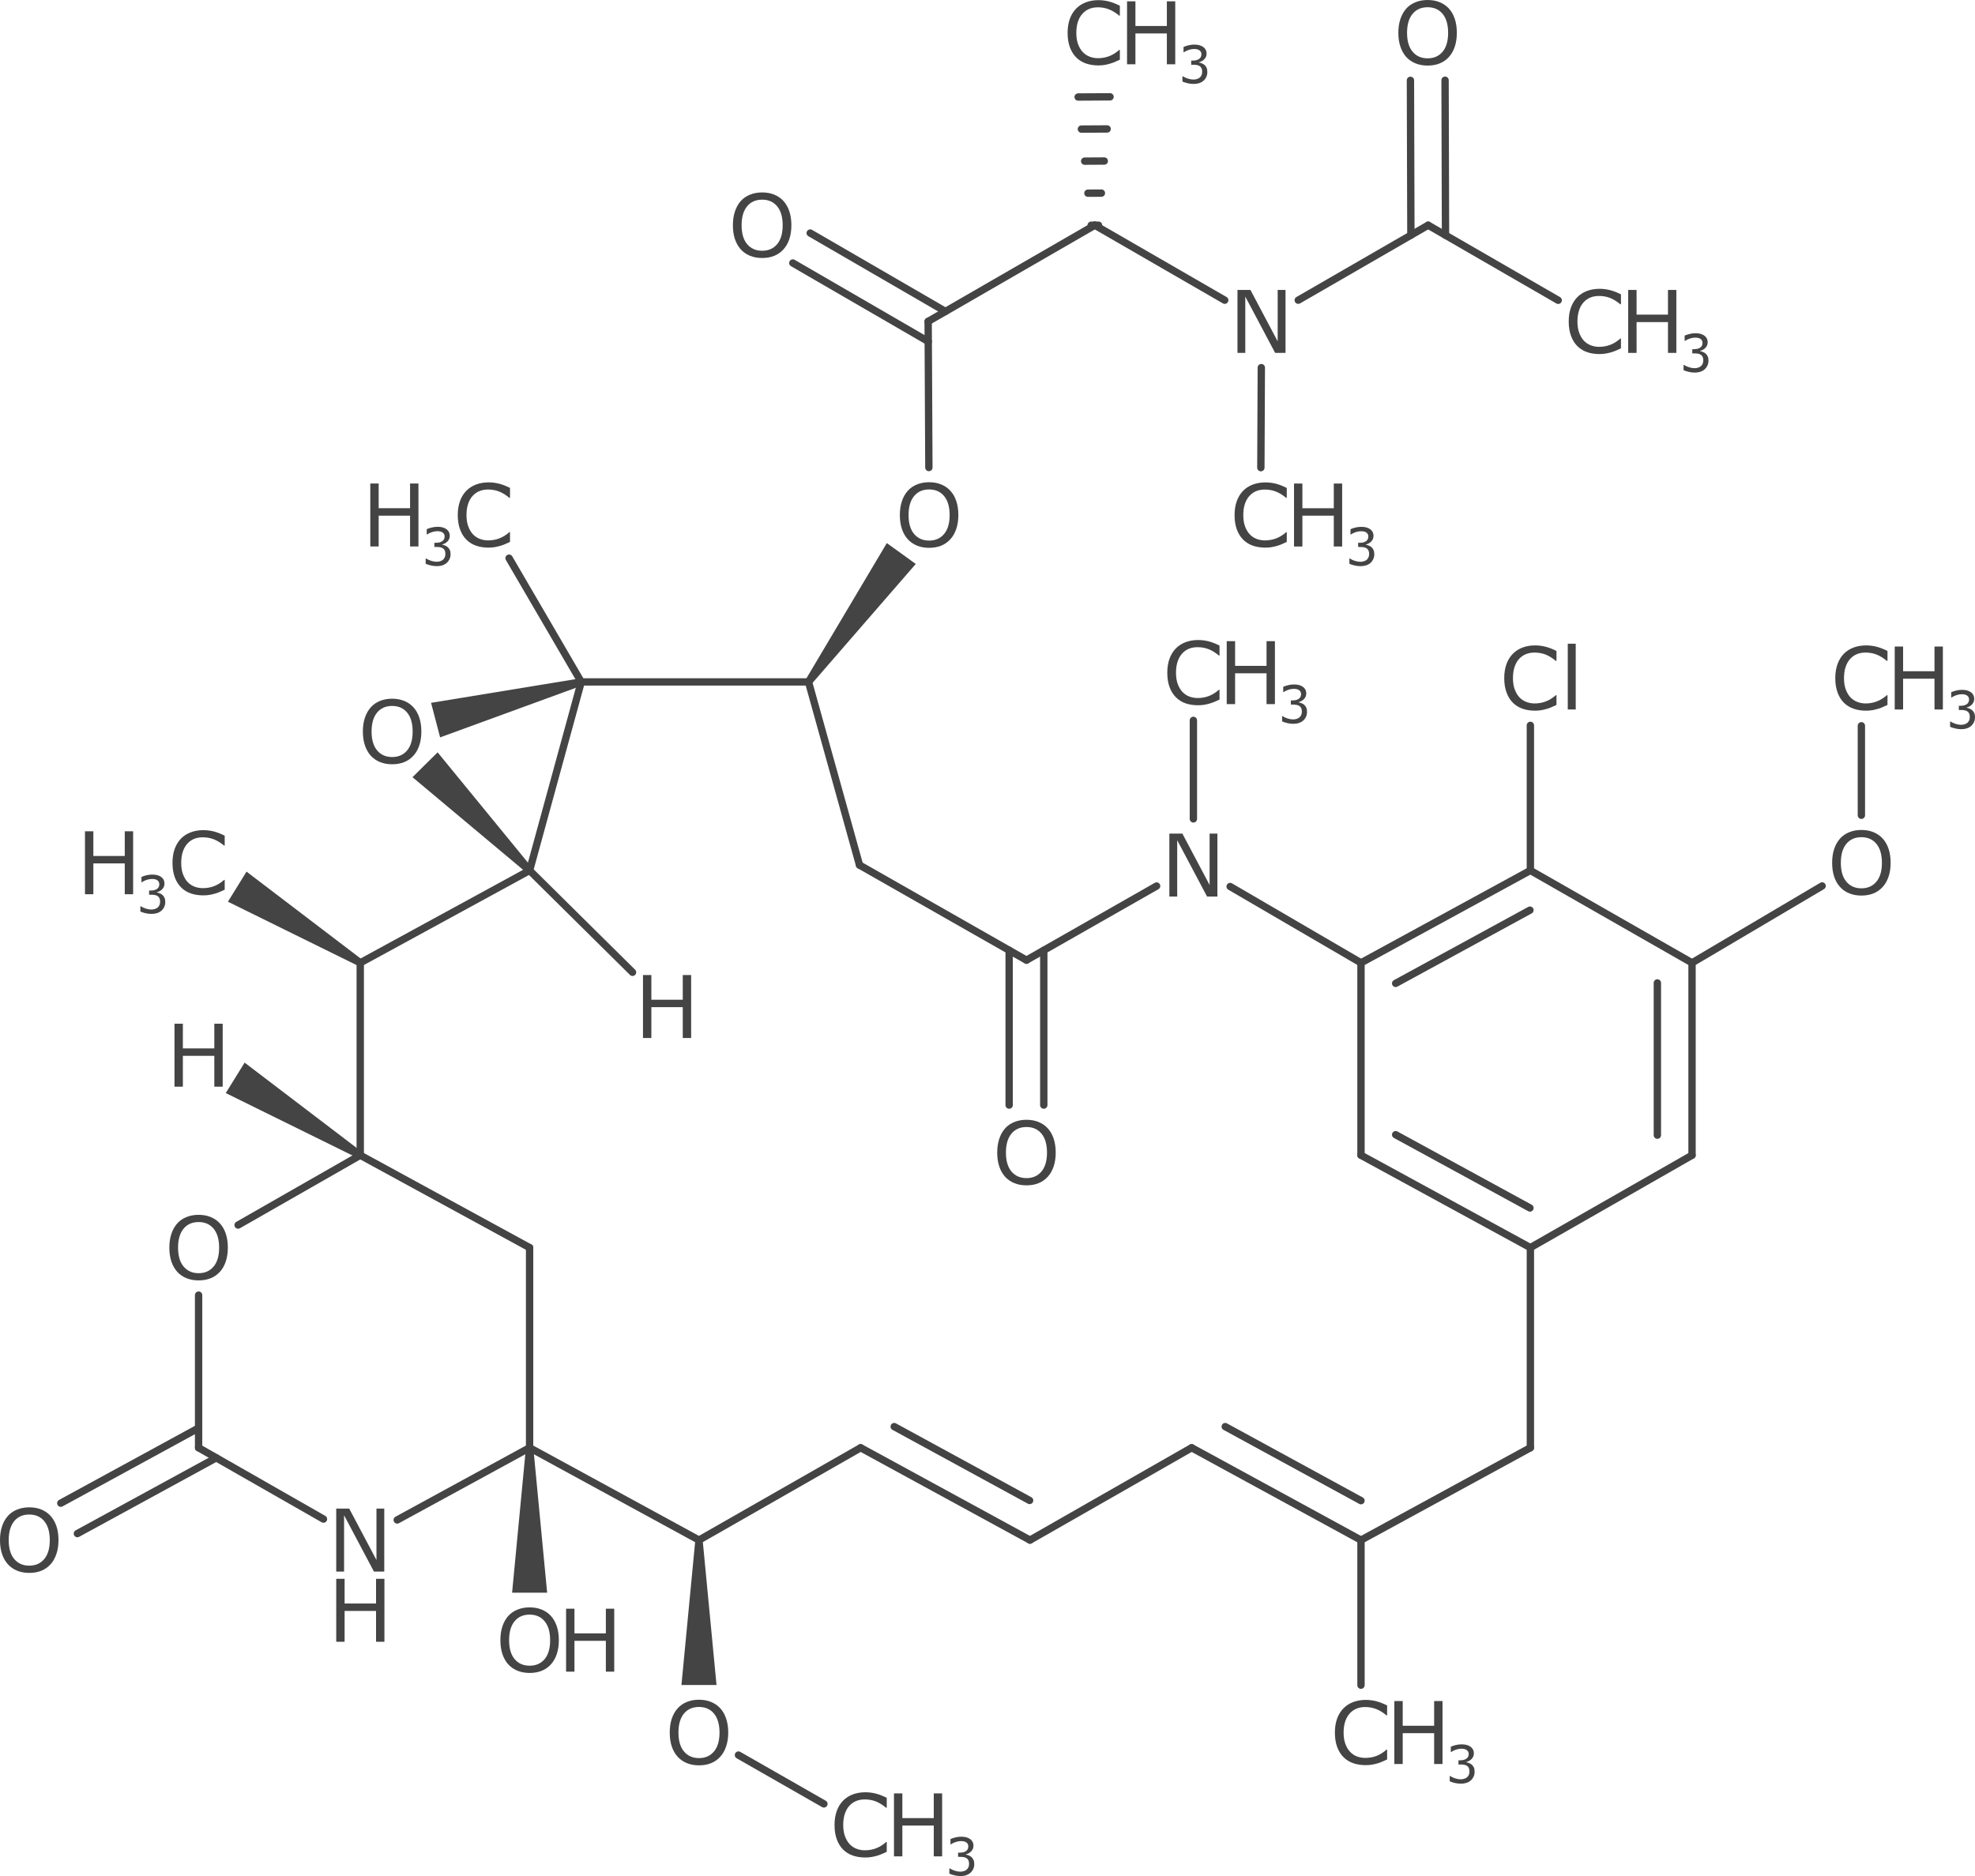 <?xml version="1.0" encoding="UTF-8"?>
<!DOCTYPE svg PUBLIC "-//W3C//DTD SVG 1.1//EN" "http://www.w3.org/Graphics/SVG/1.1/DTD/svg11.dtd">
<svg version="1.2" xmlns="http://www.w3.org/2000/svg" xmlns:xlink="http://www.w3.org/1999/xlink" x="0mm" y="0mm" width="52.131mm" height="49.526mm" viewBox="0 0 52.131 49.526">
<style type="text/css"><![CDATA[
text { font:12px Dialog; }
]]></style>
<line x1="9.509" y1="25.418" x2="13.979" y2="22.979" style="fill:none;stroke:rgb(68,68,68);stroke-width:0.194;stroke-linecap:round;stroke-linejoin:round" />
<line x1="13.979" y1="32.936" x2="13.979" y2="38.219" style="fill:none;stroke:rgb(68,68,68);stroke-width:0.194;stroke-linecap:round;stroke-linejoin:round" />
<line x1="18.45" y1="40.657" x2="13.979" y2="38.219" style="fill:none;stroke:rgb(68,68,68);stroke-width:0.194;stroke-linecap:round;stroke-linejoin:round" />
<path d="M14.077,38.219 L13.882,38.219 L13.517,42.045 L13.979,42.045 L14.442,42.045 Z" style="fill:rgb(68,68,68);stroke:none" />
<line x1="10.485" y1="40.125" x2="13.979" y2="38.219" style="fill:none;stroke:rgb(68,68,68);stroke-width:0.194;stroke-linecap:round;stroke-linejoin:round" />
<line x1="5.242" y1="38.219" x2="8.538" y2="40.102" style="fill:none;stroke:rgb(68,68,68);stroke-width:0.194;stroke-linecap:round;stroke-linejoin:round" />
<line x1="40.395" y1="22.979" x2="35.924" y2="25.418" style="fill:none;stroke:rgb(68,68,68);stroke-width:0.194;stroke-linecap:round;stroke-linejoin:round" />
<line x1="40.384" y1="24.027" x2="36.839" y2="25.96" style="fill:none;stroke:rgb(68,68,68);stroke-width:0.194;stroke-linecap:round;stroke-linejoin:round" />
<line x1="35.924" y1="30.497" x2="35.924" y2="25.418" style="fill:none;stroke:rgb(68,68,68);stroke-width:0.194;stroke-linecap:round;stroke-linejoin:round" />
<line x1="5.242" y1="34.19" x2="5.242" y2="38.219" style="fill:none;stroke:rgb(68,68,68);stroke-width:0.194;stroke-linecap:round;stroke-linejoin:round" />
<line x1="1.605" y1="39.682" x2="5.242" y2="37.698" style="fill:none;stroke:rgb(68,68,68);stroke-width:0.194;stroke-linecap:round;stroke-linejoin:round" />
<line x1="2.043" y1="40.485" x2="5.708" y2="38.485" style="fill:none;stroke:rgb(68,68,68);stroke-width:0.194;stroke-linecap:round;stroke-linejoin:round" />
<line x1="9.509" y1="25.418" x2="9.509" y2="30.497" style="fill:none;stroke:rgb(68,68,68);stroke-width:0.194;stroke-linecap:round;stroke-linejoin:round" />
<line x1="13.979" y1="32.936" x2="9.509" y2="30.497" style="fill:none;stroke:rgb(68,68,68);stroke-width:0.194;stroke-linecap:round;stroke-linejoin:round" />
<line x1="6.285" y1="32.34" x2="9.509" y2="30.497" style="fill:none;stroke:rgb(68,68,68);stroke-width:0.194;stroke-linecap:round;stroke-linejoin:round" />
<path d="M9.458,30.58 L9.56,30.415 L6.457,28.052 L6.208,28.454 L5.959,28.856 Z" style="fill:rgb(68,68,68);stroke:none" />
<path d="M9.458,25.5 L9.56,25.335 L6.507,23.01 L6.262,23.407 L6.016,23.804 Z" style="fill:rgb(68,68,68);stroke:none" />
<line x1="44.662" y1="25.418" x2="40.395" y2="22.979" style="fill:none;stroke:rgb(68,68,68);stroke-width:0.194;stroke-linecap:round;stroke-linejoin:round" />
<line x1="40.395" y1="19.149" x2="40.395" y2="22.979" style="fill:none;stroke:rgb(68,68,68);stroke-width:0.194;stroke-linecap:round;stroke-linejoin:round" />
<line x1="48.096" y1="23.388" x2="44.662" y2="25.418" style="fill:none;stroke:rgb(68,68,68);stroke-width:0.194;stroke-linecap:round;stroke-linejoin:round" />
<line x1="44.662" y1="30.497" x2="44.662" y2="25.418" style="fill:none;stroke:rgb(68,68,68);stroke-width:0.194;stroke-linecap:round;stroke-linejoin:round" />
<line x1="43.747" y1="29.967" x2="43.747" y2="25.948" style="fill:none;stroke:rgb(68,68,68);stroke-width:0.194;stroke-linecap:round;stroke-linejoin:round" />
<line x1="35.924" y1="30.497" x2="40.395" y2="32.936" style="fill:none;stroke:rgb(68,68,68);stroke-width:0.194;stroke-linecap:round;stroke-linejoin:round" />
<line x1="36.839" y1="29.955" x2="40.384" y2="31.889" style="fill:none;stroke:rgb(68,68,68);stroke-width:0.194;stroke-linecap:round;stroke-linejoin:round" />
<line x1="44.662" y1="30.497" x2="40.395" y2="32.936" style="fill:none;stroke:rgb(68,68,68);stroke-width:0.194;stroke-linecap:round;stroke-linejoin:round" />
<line x1="40.395" y1="38.219" x2="40.395" y2="32.936" style="fill:none;stroke:rgb(68,68,68);stroke-width:0.194;stroke-linecap:round;stroke-linejoin:round" />
<line x1="22.717" y1="38.219" x2="18.45" y2="40.657" style="fill:none;stroke:rgb(68,68,68);stroke-width:0.194;stroke-linecap:round;stroke-linejoin:round" />
<path d="M18.547,40.657 L18.353,40.657 L17.987,44.483 L18.45,44.483 L18.913,44.483 Z" style="fill:rgb(68,68,68);stroke:none" />
<line x1="27.187" y1="40.657" x2="22.717" y2="38.219" style="fill:none;stroke:rgb(68,68,68);stroke-width:0.194;stroke-linecap:round;stroke-linejoin:round" />
<line x1="27.177" y1="39.61" x2="23.603" y2="37.661" style="fill:none;stroke:rgb(68,68,68);stroke-width:0.194;stroke-linecap:round;stroke-linejoin:round" />
<line x1="31.454" y1="38.219" x2="27.187" y2="40.657" style="fill:none;stroke:rgb(68,68,68);stroke-width:0.194;stroke-linecap:round;stroke-linejoin:round" />
<line x1="40.395" y1="38.219" x2="35.924" y2="40.657" style="fill:none;stroke:rgb(68,68,68);stroke-width:0.194;stroke-linecap:round;stroke-linejoin:round" />
<line x1="35.924" y1="44.487" x2="35.924" y2="40.657" style="fill:none;stroke:rgb(68,68,68);stroke-width:0.194;stroke-linecap:round;stroke-linejoin:round" />
<line x1="35.924" y1="40.657" x2="31.454" y2="38.219" style="fill:none;stroke:rgb(68,68,68);stroke-width:0.194;stroke-linecap:round;stroke-linejoin:round" />
<line x1="35.924" y1="39.616" x2="32.34" y2="37.661" style="fill:none;stroke:rgb(68,68,68);stroke-width:0.194;stroke-linecap:round;stroke-linejoin:round" />
<line x1="49.132" y1="19.16" x2="49.132" y2="21.522" style="fill:none;stroke:rgb(68,68,68);stroke-width:0.194;stroke-linecap:round;stroke-linejoin:round" />
<line x1="21.747" y1="47.621" x2="19.492" y2="46.332" style="fill:none;stroke:rgb(68,68,68);stroke-width:0.194;stroke-linecap:round;stroke-linejoin:round" />
<line x1="35.924" y1="25.418" x2="32.47" y2="23.403" style="fill:none;stroke:rgb(68,68,68);stroke-width:0.194;stroke-linecap:round;stroke-linejoin:round" />
<line x1="30.529" y1="23.39" x2="27.094" y2="25.347" style="fill:none;stroke:rgb(68,68,68);stroke-width:0.194;stroke-linecap:round;stroke-linejoin:round" />
<line x1="27.551" y1="25.086" x2="27.551" y2="29.173" style="fill:none;stroke:rgb(68,68,68);stroke-width:0.194;stroke-linecap:round;stroke-linejoin:round" />
<line x1="26.637" y1="25.086" x2="26.637" y2="29.173" style="fill:none;stroke:rgb(68,68,68);stroke-width:0.194;stroke-linecap:round;stroke-linejoin:round" />
<line x1="27.094" y1="25.347" x2="22.687" y2="22.837" style="fill:none;stroke:rgb(68,68,68);stroke-width:0.194;stroke-linecap:round;stroke-linejoin:round" />
<line x1="15.342" y1="18.002" x2="21.341" y2="18.002" style="fill:none;stroke:rgb(68,68,68);stroke-width:0.194;stroke-linecap:round;stroke-linejoin:round" />
<line x1="22.687" y1="22.837" x2="21.341" y2="18.002" style="fill:none;stroke:rgb(68,68,68);stroke-width:0.194;stroke-linecap:round;stroke-linejoin:round" />
<path d="M13.91,23.048 L14.048,22.911 L11.551,19.861 L11.219,20.189 L10.888,20.517 Z" style="fill:rgb(68,68,68);stroke:none" />
<line x1="15.342" y1="18.002" x2="13.979" y2="22.979" style="fill:none;stroke:rgb(68,68,68);stroke-width:0.194;stroke-linecap:round;stroke-linejoin:round" />
<path d="M15.367,18.096 L15.317,17.908 L11.378,18.554 L11.498,19.01 L11.617,19.466 Z" style="fill:rgb(68,68,68);stroke:none" />
<line x1="15.342" y1="18.002" x2="13.437" y2="14.735" style="fill:none;stroke:rgb(68,68,68);stroke-width:0.194;stroke-linecap:round;stroke-linejoin:round" />
<line x1="13.979" y1="22.979" x2="16.696" y2="25.668" style="fill:none;stroke:rgb(68,68,68);stroke-width:0.194;stroke-linecap:round;stroke-linejoin:round" />
<line x1="37.697" y1="5.945" x2="41.129" y2="7.927" style="fill:none;stroke:rgb(68,68,68);stroke-width:0.194;stroke-linecap:round;stroke-linejoin:round" />
<line x1="34.268" y1="7.925" x2="37.697" y2="5.945" style="fill:none;stroke:rgb(68,68,68);stroke-width:0.194;stroke-linecap:round;stroke-linejoin:round" />
<line x1="28.899" y1="5.945" x2="32.327" y2="7.925" style="fill:none;stroke:rgb(68,68,68);stroke-width:0.194;stroke-linecap:round;stroke-linejoin:round" />
<line x1="24.499" y1="8.485" x2="28.899" y2="5.945" style="fill:none;stroke:rgb(68,68,68);stroke-width:0.194;stroke-linecap:round;stroke-linejoin:round" />
<line x1="37.241" y1="6.209" x2="37.229" y2="2.121" style="fill:none;stroke:rgb(68,68,68);stroke-width:0.194;stroke-linecap:round;stroke-linejoin:round" />
<line x1="38.155" y1="6.21" x2="38.143" y2="2.118" style="fill:none;stroke:rgb(68,68,68);stroke-width:0.194;stroke-linecap:round;stroke-linejoin:round" />
<line x1="33.293" y1="9.705" x2="33.281" y2="12.346" style="fill:none;stroke:rgb(68,68,68);stroke-width:0.194;stroke-linecap:round;stroke-linejoin:round" />
<line x1="28.802" y1="5.946" x2="28.996" y2="5.945" style="fill:none;stroke:rgb(68,68,68);stroke-width:0.194;stroke-linecap:round;stroke-linejoin:round" />
<line x1="28.716" y1="5.1" x2="29.072" y2="5.098" style="fill:none;stroke:rgb(68,68,68);stroke-width:0.194;stroke-linecap:round;stroke-linejoin:round" />
<line x1="28.63" y1="4.254" x2="29.148" y2="4.251" style="fill:none;stroke:rgb(68,68,68);stroke-width:0.194;stroke-linecap:round;stroke-linejoin:round" />
<line x1="28.544" y1="3.408" x2="29.224" y2="3.404" style="fill:none;stroke:rgb(68,68,68);stroke-width:0.194;stroke-linecap:round;stroke-linejoin:round" />
<line x1="28.458" y1="2.561" x2="29.3" y2="2.556" style="fill:none;stroke:rgb(68,68,68);stroke-width:0.194;stroke-linecap:round;stroke-linejoin:round" />
<line x1="24.499" y1="8.485" x2="24.518" y2="12.342" style="fill:none;stroke:rgb(68,68,68);stroke-width:0.194;stroke-linecap:round;stroke-linejoin:round" />
<line x1="24.502" y1="9.015" x2="20.927" y2="6.943" style="fill:none;stroke:rgb(68,68,68);stroke-width:0.194;stroke-linecap:round;stroke-linejoin:round" />
<line x1="24.956" y1="8.222" x2="21.386" y2="6.152" style="fill:none;stroke:rgb(68,68,68);stroke-width:0.194;stroke-linecap:round;stroke-linejoin:round" />
<path d="M21.263,17.945 L21.42,18.059 L24.172,14.888 L23.79,14.612 L23.408,14.337 Z" style="fill:rgb(68,68,68);stroke:none" />
<line x1="31.5" y1="21.618" x2="31.5" y2="19.017" style="fill:none;stroke:rgb(68,68,68);stroke-width:0.194;stroke-linecap:round;stroke-linejoin:round" />
<path d="M10.143,41.488 L9.87,41.488 L9.082,40.001 L9.082,41.488 L8.875,41.488 L8.875,39.826 L9.218,39.826 L9.937,41.183 L9.937,39.826 L10.143,39.826 Z" style="fill:rgb(68,68,68);stroke:none" />
<path d="M10.147,43.341 L9.926,43.341 L9.926,42.527 L9.096,42.527 L9.096,43.341 L8.875,43.341 L8.875,41.679 L9.096,41.679 L9.096,42.331 L9.926,42.331 L9.926,41.679 L10.147,41.679 Z" style="fill:rgb(68,68,68);stroke:none" />
<path d="M5.804,32.296 Q5.906,32.407 5.96,32.569 Q6.014,32.731 6.014,32.936 Q6.014,33.142 5.959,33.304 Q5.903,33.467 5.804,33.575 Q5.701,33.688 5.561,33.744 Q5.421,33.801 5.242,33.801 Q5.066,33.801 4.923,33.743 Q4.779,33.685 4.679,33.575 Q4.579,33.464 4.524,33.304 Q4.47,33.143 4.47,32.936 Q4.47,32.733 4.524,32.572 Q4.577,32.411 4.68,32.296 Q4.778,32.186 4.924,32.128 Q5.07,32.07 5.242,32.07 Q5.42,32.07 5.562,32.129 Q5.705,32.187 5.804,32.296 Z M5.784,32.936 Q5.784,32.613 5.639,32.437 Q5.494,32.261 5.243,32.261 Q4.989,32.261 4.845,32.437 Q4.7,32.613 4.7,32.936 Q4.7,33.263 4.848,33.437 Q4.995,33.611 5.243,33.611 Q5.49,33.611 5.637,33.437 Q5.784,33.263 5.784,32.936 Z" style="fill:rgb(68,68,68);stroke:none" />
<path d="M1.334,40.017 Q1.435,40.129 1.49,40.29 Q1.544,40.452 1.544,40.658 Q1.544,40.863 1.488,41.025 Q1.433,41.188 1.334,41.296 Q1.231,41.409 1.091,41.466 Q0.951,41.523 0.771,41.523 Q0.596,41.523 0.453,41.465 Q0.309,41.407 0.209,41.296 Q0.108,41.186 0.054,41.025 Q0,40.864 0,40.658 Q0,40.455 0.054,40.293 Q0.107,40.132 0.21,40.017 Q0.308,39.908 0.454,39.85 Q0.599,39.792 0.771,39.792 Q0.95,39.792 1.092,39.85 Q1.235,39.909 1.334,40.017 Z M1.314,40.658 Q1.314,40.334 1.169,40.158 Q1.024,39.982 0.772,39.982 Q0.519,39.982 0.374,40.158 Q0.23,40.334 0.23,40.658 Q0.23,40.985 0.377,41.158 Q0.525,41.332 0.772,41.332 Q1.02,41.332 1.167,41.158 Q1.314,40.985 1.314,40.658 Z" style="fill:rgb(68,68,68);stroke:none" />
<path d="M14.541,42.658 Q14.643,42.77 14.697,42.932 Q14.751,43.094 14.751,43.299 Q14.751,43.505 14.696,43.667 Q14.641,43.829 14.541,43.938 Q14.439,44.05 14.299,44.107 Q14.159,44.164 13.979,44.164 Q13.804,44.164 13.66,44.106 Q13.517,44.048 13.416,43.938 Q13.316,43.827 13.262,43.666 Q13.208,43.506 13.208,43.299 Q13.208,43.096 13.261,42.935 Q13.315,42.773 13.417,42.658 Q13.516,42.549 13.661,42.491 Q13.807,42.433 13.979,42.433 Q14.157,42.433 14.3,42.492 Q14.442,42.55 14.541,42.658 Z M14.521,43.299 Q14.521,42.976 14.376,42.8 Q14.231,42.624 13.98,42.624 Q13.727,42.624 13.582,42.8 Q13.438,42.976 13.438,43.299 Q13.438,43.626 13.585,43.8 Q13.732,43.973 13.98,43.973 Q14.228,43.973 14.375,43.8 Q14.521,43.626 14.521,43.299 Z" style="fill:rgb(68,68,68);stroke:none" />
<path d="M16.213,44.13 L15.992,44.13 L15.992,43.316 L15.163,43.316 L15.163,44.13 L14.942,44.13 L14.942,42.468 L15.163,42.468 L15.163,43.119 L15.992,43.119 L15.992,42.468 L16.213,42.468 Z" style="fill:rgb(68,68,68);stroke:none" />
<path d="M41.084,18.61 Q41.023,18.637 40.973,18.66 Q40.923,18.684 40.843,18.709 Q40.775,18.73 40.695,18.746 Q40.615,18.761 40.519,18.761 Q40.338,18.761 40.19,18.71 Q40.042,18.659 39.933,18.551 Q39.826,18.445 39.766,18.281 Q39.705,18.118 39.705,17.901 Q39.705,17.696 39.763,17.534 Q39.821,17.372 39.931,17.26 Q40.037,17.152 40.187,17.095 Q40.337,17.038 40.52,17.038 Q40.654,17.038 40.788,17.071 Q40.921,17.103 41.084,17.184 L41.084,17.447 L41.067,17.447 Q40.93,17.332 40.795,17.279 Q40.66,17.227 40.506,17.227 Q40.38,17.227 40.279,17.268 Q40.178,17.308 40.098,17.394 Q40.021,17.478 39.978,17.606 Q39.935,17.734 39.935,17.901 Q39.935,18.076 39.983,18.202 Q40.03,18.329 40.105,18.408 Q40.183,18.49 40.287,18.53 Q40.392,18.57 40.508,18.57 Q40.668,18.57 40.807,18.515 Q40.947,18.46 41.068,18.351 L41.084,18.351 Z M41.592,18.73 L41.382,18.73 L41.382,16.994 L41.592,16.994 Z" style="fill:rgb(68,68,68);stroke:none" />
<path d="M49.694,22.136 Q49.796,22.248 49.85,22.409 Q49.904,22.571 49.904,22.777 Q49.904,22.982 49.849,23.144 Q49.793,23.307 49.694,23.415 Q49.591,23.528 49.451,23.585 Q49.311,23.642 49.131,23.642 Q48.956,23.642 48.813,23.584 Q48.669,23.526 48.569,23.415 Q48.468,23.305 48.414,23.144 Q48.36,22.983 48.36,22.777 Q48.36,22.573 48.414,22.412 Q48.467,22.251 48.57,22.136 Q48.668,22.027 48.814,21.968 Q48.96,21.91 49.131,21.91 Q49.31,21.91 49.452,21.969 Q49.595,22.028 49.694,22.136 Z M49.674,22.777 Q49.674,22.453 49.529,22.277 Q49.384,22.101 49.133,22.101 Q48.879,22.101 48.735,22.277 Q48.59,22.453 48.59,22.777 Q48.59,23.104 48.737,23.277 Q48.885,23.451 49.133,23.451 Q49.38,23.451 49.527,23.277 Q49.674,23.104 49.674,22.777 Z" style="fill:rgb(68,68,68);stroke:none" />
<path d="M5.931,23.487 Q5.87,23.513 5.82,23.537 Q5.771,23.56 5.69,23.586 Q5.622,23.607 5.542,23.622 Q5.463,23.637 5.367,23.637 Q5.186,23.637 5.038,23.586 Q4.89,23.536 4.781,23.427 Q4.673,23.321 4.613,23.158 Q4.553,22.994 4.553,22.778 Q4.553,22.572 4.611,22.411 Q4.669,22.249 4.778,22.137 Q4.884,22.029 5.035,21.972 Q5.185,21.915 5.368,21.915 Q5.502,21.915 5.635,21.947 Q5.768,21.98 5.931,22.061 L5.931,22.323 L5.915,22.323 Q5.777,22.208 5.642,22.156 Q5.507,22.104 5.353,22.104 Q5.227,22.104 5.126,22.144 Q5.025,22.185 4.946,22.271 Q4.869,22.355 4.826,22.483 Q4.783,22.61 4.783,22.778 Q4.783,22.953 4.83,23.079 Q4.878,23.205 4.952,23.285 Q5.031,23.367 5.135,23.407 Q5.239,23.446 5.355,23.446 Q5.515,23.446 5.655,23.392 Q5.794,23.337 5.916,23.228 L5.931,23.228 Z" style="fill:rgb(68,68,68);stroke:none" />
<path d="M3.514,23.607 L3.293,23.607 L3.293,22.793 L2.464,22.793 L2.464,23.607 L2.243,23.607 L2.243,21.945 L2.464,21.945 L2.464,22.597 L3.293,22.597 L3.293,21.945 L3.514,21.945 Z" style="fill:rgb(68,68,68);stroke:none" />
<path d="M4.288,23.626 Q4.321,23.654 4.341,23.698 Q4.362,23.741 4.362,23.81 Q4.362,23.879 4.337,23.936 Q4.313,23.993 4.268,24.035 Q4.217,24.082 4.15,24.104 Q4.082,24.126 4.001,24.126 Q3.917,24.126 3.837,24.107 Q3.757,24.087 3.705,24.064 L3.705,23.924 L3.715,23.924 Q3.772,23.961 3.849,23.986 Q3.926,24.011 3.998,24.011 Q4.04,24.011 4.088,23.997 Q4.135,23.982 4.165,23.955 Q4.195,23.926 4.21,23.89 Q4.226,23.855 4.226,23.8 Q4.226,23.747 4.208,23.712 Q4.191,23.676 4.161,23.656 Q4.131,23.636 4.088,23.628 Q4.045,23.62 3.996,23.62 L3.936,23.62 L3.936,23.509 L3.982,23.509 Q4.084,23.509 4.145,23.466 Q4.205,23.424 4.205,23.342 Q4.205,23.306 4.19,23.279 Q4.175,23.252 4.147,23.234 Q4.118,23.217 4.086,23.21 Q4.053,23.204 4.011,23.204 Q3.948,23.204 3.876,23.226 Q3.804,23.249 3.741,23.291 L3.734,23.291 L3.734,23.151 Q3.782,23.127 3.861,23.107 Q3.94,23.088 4.015,23.088 Q4.088,23.088 4.143,23.101 Q4.199,23.115 4.244,23.144 Q4.292,23.176 4.317,23.222 Q4.341,23.267 4.341,23.328 Q4.341,23.411 4.283,23.473 Q4.224,23.535 4.144,23.551 L4.144,23.561 Q4.177,23.566 4.218,23.583 Q4.26,23.6 4.288,23.626 Z" style="fill:rgb(68,68,68);stroke:none" />
<path d="M19.012,45.097 Q19.113,45.208 19.167,45.37 Q19.222,45.532 19.222,45.738 Q19.222,45.943 19.166,46.105 Q19.111,46.268 19.012,46.376 Q18.909,46.489 18.769,46.546 Q18.629,46.603 18.449,46.603 Q18.274,46.603 18.13,46.545 Q17.987,46.487 17.887,46.376 Q17.786,46.265 17.732,46.105 Q17.678,45.944 17.678,45.738 Q17.678,45.534 17.731,45.373 Q17.785,45.212 17.888,45.097 Q17.986,44.987 18.132,44.929 Q18.277,44.871 18.449,44.871 Q18.628,44.871 18.77,44.93 Q18.912,44.989 19.012,45.097 Z M18.992,45.738 Q18.992,45.414 18.847,45.238 Q18.701,45.062 18.45,45.062 Q18.197,45.062 18.052,45.238 Q17.908,45.414 17.908,45.738 Q17.908,46.065 18.055,46.238 Q18.202,46.412 18.45,46.412 Q18.698,46.412 18.845,46.238 Q18.992,46.065 18.992,45.738 Z" style="fill:rgb(68,68,68);stroke:none" />
<path d="M36.614,46.447 Q36.552,46.474 36.503,46.498 Q36.453,46.521 36.373,46.547 Q36.304,46.568 36.225,46.583 Q36.145,46.598 36.049,46.598 Q35.868,46.598 35.72,46.547 Q35.572,46.497 35.463,46.388 Q35.356,46.282 35.295,46.119 Q35.235,45.955 35.235,45.739 Q35.235,45.533 35.293,45.371 Q35.351,45.21 35.461,45.098 Q35.567,44.99 35.717,44.933 Q35.867,44.876 36.05,44.876 Q36.184,44.876 36.317,44.908 Q36.451,44.941 36.614,45.022 L36.614,45.284 L36.597,45.284 Q36.46,45.169 36.325,45.117 Q36.189,45.064 36.035,45.064 Q35.909,45.064 35.808,45.105 Q35.707,45.146 35.628,45.232 Q35.551,45.316 35.508,45.443 Q35.465,45.571 35.465,45.739 Q35.465,45.914 35.513,46.04 Q35.56,46.166 35.635,46.245 Q35.713,46.328 35.817,46.368 Q35.922,46.407 36.038,46.407 Q36.197,46.407 36.337,46.353 Q36.476,46.298 36.598,46.188 L36.614,46.188 Z" style="fill:rgb(68,68,68);stroke:none" />
<path d="M38.076,46.568 L37.855,46.568 L37.855,45.754 L37.025,45.754 L37.025,46.568 L36.804,46.568 L36.804,44.906 L37.025,44.906 L37.025,45.558 L37.855,45.558 L37.855,44.906 L38.076,44.906 Z" style="fill:rgb(68,68,68);stroke:none" />
<path d="M38.85,46.586 Q38.882,46.615 38.903,46.659 Q38.923,46.702 38.923,46.771 Q38.923,46.84 38.899,46.896 Q38.874,46.953 38.829,46.996 Q38.779,47.042 38.711,47.065 Q38.643,47.087 38.562,47.087 Q38.479,47.087 38.398,47.068 Q38.318,47.048 38.266,47.024 L38.266,46.884 L38.276,46.884 Q38.333,46.922 38.41,46.947 Q38.487,46.972 38.559,46.972 Q38.601,46.972 38.649,46.957 Q38.696,46.943 38.726,46.916 Q38.757,46.886 38.772,46.851 Q38.787,46.815 38.787,46.761 Q38.787,46.708 38.77,46.672 Q38.753,46.637 38.723,46.617 Q38.692,46.596 38.65,46.589 Q38.607,46.581 38.557,46.581 L38.497,46.581 L38.497,46.47 L38.544,46.47 Q38.645,46.47 38.706,46.427 Q38.767,46.385 38.767,46.303 Q38.767,46.267 38.751,46.24 Q38.736,46.213 38.708,46.195 Q38.68,46.178 38.647,46.171 Q38.614,46.164 38.572,46.164 Q38.509,46.164 38.437,46.187 Q38.366,46.21 38.302,46.252 L38.295,46.252 L38.295,46.112 Q38.343,46.088 38.422,46.068 Q38.501,46.049 38.576,46.049 Q38.649,46.049 38.704,46.062 Q38.76,46.075 38.805,46.105 Q38.853,46.137 38.878,46.183 Q38.903,46.228 38.903,46.289 Q38.903,46.372 38.844,46.434 Q38.785,46.496 38.706,46.512 L38.706,46.521 Q38.738,46.527 38.779,46.544 Q38.821,46.561 38.85,46.586 Z" style="fill:rgb(68,68,68);stroke:none" />
<path d="M49.821,18.61 Q49.76,18.637 49.71,18.66 Q49.661,18.684 49.58,18.709 Q49.512,18.73 49.432,18.746 Q49.352,18.761 49.256,18.761 Q49.076,18.761 48.928,18.71 Q48.78,18.659 48.67,18.551 Q48.563,18.445 48.503,18.281 Q48.443,18.118 48.443,17.901 Q48.443,17.696 48.501,17.534 Q48.559,17.372 48.668,17.26 Q48.774,17.152 48.924,17.095 Q49.075,17.038 49.258,17.038 Q49.392,17.038 49.525,17.071 Q49.658,17.103 49.821,17.184 L49.821,17.447 L49.805,17.447 Q49.667,17.332 49.532,17.279 Q49.397,17.227 49.243,17.227 Q49.117,17.227 49.016,17.268 Q48.915,17.308 48.836,17.394 Q48.759,17.478 48.716,17.606 Q48.673,17.734 48.673,17.901 Q48.673,18.076 48.72,18.202 Q48.768,18.329 48.842,18.408 Q48.92,18.49 49.025,18.53 Q49.129,18.57 49.245,18.57 Q49.405,18.57 49.544,18.515 Q49.684,18.46 49.806,18.351 L49.821,18.351 Z" style="fill:rgb(68,68,68);stroke:none" />
<path d="M51.283,18.73 L51.062,18.73 L51.062,17.917 L50.233,17.917 L50.233,18.73 L50.012,18.73 L50.012,17.068 L50.233,17.068 L50.233,17.72 L51.062,17.72 L51.062,17.068 L51.283,17.068 Z" style="fill:rgb(68,68,68);stroke:none" />
<path d="M52.057,18.749 Q52.089,18.778 52.11,18.821 Q52.131,18.865 52.131,18.934 Q52.131,19.002 52.106,19.059 Q52.081,19.116 52.037,19.158 Q51.986,19.205 51.918,19.227 Q51.85,19.25 51.769,19.25 Q51.686,19.25 51.606,19.23 Q51.526,19.21 51.474,19.187 L51.474,19.047 L51.484,19.047 Q51.541,19.084 51.618,19.109 Q51.695,19.134 51.767,19.134 Q51.809,19.134 51.856,19.12 Q51.904,19.106 51.933,19.078 Q51.964,19.049 51.979,19.013 Q51.994,18.978 51.994,18.924 Q51.994,18.87 51.977,18.835 Q51.96,18.8 51.93,18.78 Q51.9,18.759 51.857,18.751 Q51.814,18.743 51.765,18.743 L51.704,18.743 L51.704,18.632 L51.751,18.632 Q51.853,18.632 51.914,18.59 Q51.974,18.547 51.974,18.466 Q51.974,18.429 51.959,18.402 Q51.943,18.375 51.916,18.358 Q51.887,18.34 51.854,18.334 Q51.822,18.327 51.78,18.327 Q51.716,18.327 51.645,18.35 Q51.573,18.372 51.51,18.414 L51.503,18.414 L51.503,18.274 Q51.55,18.251 51.63,18.231 Q51.709,18.211 51.783,18.211 Q51.856,18.211 51.912,18.224 Q51.968,18.238 52.012,18.267 Q52.061,18.299 52.085,18.345 Q52.11,18.391 52.11,18.451 Q52.11,18.535 52.052,18.596 Q51.993,18.658 51.913,18.675 L51.913,18.684 Q51.946,18.689 51.987,18.706 Q52.029,18.723 52.057,18.749 Z" style="fill:rgb(68,68,68);stroke:none" />
<path d="M23.406,48.886 Q23.345,48.913 23.295,48.936 Q23.245,48.959 23.165,48.985 Q23.097,49.006 23.017,49.021 Q22.937,49.036 22.841,49.036 Q22.66,49.036 22.513,48.986 Q22.365,48.935 22.255,48.827 Q22.148,48.721 22.088,48.557 Q22.028,48.394 22.028,48.177 Q22.028,47.972 22.086,47.81 Q22.144,47.648 22.253,47.536 Q22.359,47.428 22.509,47.371 Q22.659,47.314 22.842,47.314 Q22.976,47.314 23.11,47.347 Q23.243,47.379 23.406,47.46 L23.406,47.723 L23.389,47.723 Q23.252,47.608 23.117,47.555 Q22.982,47.503 22.828,47.503 Q22.702,47.503 22.601,47.544 Q22.5,47.584 22.42,47.67 Q22.343,47.754 22.3,47.882 Q22.257,48.01 22.257,48.177 Q22.257,48.352 22.305,48.478 Q22.352,48.604 22.427,48.684 Q22.505,48.766 22.61,48.806 Q22.714,48.846 22.83,48.846 Q22.99,48.846 23.129,48.791 Q23.269,48.736 23.39,48.627 L23.406,48.627 Z" style="fill:rgb(68,68,68);stroke:none" />
<path d="M24.868,49.006 L24.647,49.006 L24.647,48.193 L23.818,48.193 L23.818,49.006 L23.597,49.006 L23.597,47.344 L23.818,47.344 L23.818,47.996 L24.647,47.996 L24.647,47.344 L24.868,47.344 Z" style="fill:rgb(68,68,68);stroke:none" />
<path d="M25.642,49.025 Q25.674,49.054 25.695,49.097 Q25.716,49.141 25.716,49.21 Q25.716,49.278 25.691,49.335 Q25.666,49.392 25.621,49.434 Q25.571,49.481 25.503,49.503 Q25.435,49.526 25.354,49.526 Q25.271,49.526 25.191,49.506 Q25.11,49.486 25.059,49.463 L25.059,49.323 L25.069,49.323 Q25.126,49.36 25.203,49.385 Q25.28,49.41 25.351,49.41 Q25.394,49.41 25.441,49.396 Q25.489,49.382 25.518,49.354 Q25.549,49.325 25.564,49.289 Q25.579,49.254 25.579,49.2 Q25.579,49.146 25.562,49.111 Q25.545,49.076 25.515,49.056 Q25.485,49.035 25.442,49.027 Q25.399,49.019 25.349,49.019 L25.289,49.019 L25.289,48.908 L25.336,48.908 Q25.438,48.908 25.499,48.866 Q25.559,48.823 25.559,48.741 Q25.559,48.705 25.544,48.678 Q25.528,48.651 25.501,48.634 Q25.472,48.616 25.439,48.61 Q25.406,48.603 25.365,48.603 Q25.301,48.603 25.23,48.626 Q25.158,48.648 25.094,48.69 L25.088,48.69 L25.088,48.55 Q25.135,48.526 25.215,48.507 Q25.294,48.487 25.368,48.487 Q25.441,48.487 25.497,48.5 Q25.552,48.514 25.597,48.543 Q25.646,48.575 25.67,48.621 Q25.695,48.666 25.695,48.727 Q25.695,48.81 25.636,48.872 Q25.578,48.934 25.498,48.95 L25.498,48.96 Q25.53,48.965 25.572,48.982 Q25.613,48.999 25.642,49.025 Z" style="fill:rgb(68,68,68);stroke:none" />
<path d="M5.878,28.687 L5.657,28.687 L5.657,27.873 L4.827,27.873 L4.827,28.687 L4.606,28.687 L4.606,27.025 L4.827,27.025 L4.827,27.677 L5.657,27.677 L5.657,27.025 L5.878,27.025 Z" style="fill:rgb(68,68,68);stroke:none" />
<path d="M32.134,23.668 L31.861,23.668 L31.073,22.181 L31.073,23.668 L30.866,23.668 L30.866,22.006 L31.209,22.006 L31.928,23.363 L31.928,22.006 L32.134,22.006 Z" style="fill:rgb(68,68,68);stroke:none" />
<path d="M27.656,29.786 Q27.758,29.898 27.812,30.06 Q27.866,30.222 27.866,30.427 Q27.866,30.633 27.811,30.795 Q27.755,30.957 27.656,31.066 Q27.553,31.178 27.413,31.235 Q27.273,31.292 27.094,31.292 Q26.918,31.292 26.775,31.234 Q26.631,31.176 26.531,31.066 Q26.43,30.955 26.376,30.794 Q26.322,30.634 26.322,30.427 Q26.322,30.224 26.376,30.063 Q26.429,29.901 26.532,29.786 Q26.63,29.677 26.776,29.619 Q26.922,29.561 27.094,29.561 Q27.272,29.561 27.414,29.62 Q27.557,29.678 27.656,29.786 Z M27.636,30.427 Q27.636,30.103 27.491,29.928 Q27.346,29.752 27.095,29.752 Q26.841,29.752 26.697,29.928 Q26.552,30.103 26.552,30.427 Q26.552,30.754 26.699,30.928 Q26.847,31.101 27.095,31.101 Q27.342,31.101 27.489,30.928 Q27.636,30.754 27.636,30.427 Z" style="fill:rgb(68,68,68);stroke:none" />
<path d="M10.912,18.671 Q11.014,18.782 11.068,18.944 Q11.122,19.106 11.122,19.311 Q11.122,19.517 11.067,19.679 Q11.012,19.841 10.912,19.95 Q10.81,20.062 10.67,20.119 Q10.529,20.176 10.35,20.176 Q10.174,20.176 10.031,20.118 Q9.888,20.06 9.787,19.95 Q9.687,19.839 9.633,19.678 Q9.578,19.518 9.578,19.311 Q9.578,19.108 9.632,18.947 Q9.686,18.786 9.788,18.671 Q9.887,18.561 10.032,18.503 Q10.178,18.445 10.35,18.445 Q10.528,18.445 10.671,18.504 Q10.813,18.562 10.912,18.671 Z M10.892,19.311 Q10.892,18.988 10.747,18.812 Q10.602,18.636 10.351,18.636 Q10.097,18.636 9.953,18.812 Q9.808,18.988 9.808,19.311 Q9.808,19.638 9.956,19.812 Q10.103,19.985 10.351,19.985 Q10.599,19.985 10.745,19.812 Q10.892,19.638 10.892,19.311 Z" style="fill:rgb(68,68,68);stroke:none" />
<path d="M13.462,14.306 Q13.4,14.333 13.351,14.356 Q13.301,14.38 13.221,14.405 Q13.153,14.426 13.073,14.441 Q12.993,14.457 12.897,14.457 Q12.716,14.457 12.568,14.406 Q12.42,14.355 12.311,14.247 Q12.204,14.141 12.144,13.977 Q12.083,13.814 12.083,13.597 Q12.083,13.392 12.141,13.23 Q12.199,13.068 12.309,12.956 Q12.415,12.848 12.565,12.791 Q12.715,12.734 12.898,12.734 Q13.032,12.734 13.166,12.767 Q13.299,12.799 13.462,12.88 L13.462,13.143 L13.445,13.143 Q13.308,13.028 13.173,12.975 Q13.038,12.923 12.884,12.923 Q12.758,12.923 12.657,12.964 Q12.556,13.004 12.476,13.09 Q12.399,13.174 12.356,13.302 Q12.313,13.43 12.313,13.597 Q12.313,13.772 12.361,13.898 Q12.408,14.025 12.483,14.104 Q12.561,14.186 12.665,14.226 Q12.77,14.266 12.886,14.266 Q13.046,14.266 13.185,14.211 Q13.325,14.156 13.446,14.047 L13.462,14.047 Z" style="fill:rgb(68,68,68);stroke:none" />
<path d="M11.045,14.426 L10.824,14.426 L10.824,13.613 L9.995,13.613 L9.995,14.426 L9.774,14.426 L9.774,12.764 L9.995,12.764 L9.995,13.416 L10.824,13.416 L10.824,12.764 L11.045,12.764 Z" style="fill:rgb(68,68,68);stroke:none" />
<path d="M11.819,14.445 Q11.851,14.474 11.872,14.517 Q11.893,14.561 11.893,14.63 Q11.893,14.698 11.868,14.755 Q11.843,14.812 11.798,14.854 Q11.748,14.901 11.68,14.923 Q11.612,14.946 11.531,14.946 Q11.448,14.946 11.368,14.926 Q11.287,14.906 11.236,14.883 L11.236,14.743 L11.246,14.743 Q11.303,14.78 11.38,14.805 Q11.457,14.83 11.528,14.83 Q11.571,14.83 11.618,14.816 Q11.666,14.802 11.695,14.774 Q11.726,14.745 11.741,14.709 Q11.756,14.674 11.756,14.62 Q11.756,14.566 11.739,14.531 Q11.722,14.496 11.692,14.476 Q11.662,14.455 11.619,14.447 Q11.576,14.439 11.526,14.439 L11.466,14.439 L11.466,14.328 L11.513,14.328 Q11.615,14.328 11.675,14.286 Q11.736,14.243 11.736,14.162 Q11.736,14.125 11.721,14.098 Q11.705,14.071 11.678,14.054 Q11.649,14.036 11.616,14.03 Q11.583,14.023 11.542,14.023 Q11.478,14.023 11.406,14.046 Q11.335,14.068 11.271,14.11 L11.264,14.11 L11.264,13.97 Q11.312,13.947 11.391,13.927 Q11.471,13.907 11.545,13.907 Q11.618,13.907 11.674,13.92 Q11.729,13.934 11.774,13.963 Q11.822,13.995 11.847,14.041 Q11.872,14.087 11.872,14.147 Q11.872,14.231 11.813,14.292 Q11.755,14.354 11.675,14.371 L11.675,14.38 Q11.707,14.385 11.749,14.402 Q11.79,14.419 11.819,14.445 Z" style="fill:rgb(68,68,68);stroke:none" />
<path d="M18.243,27.402 L18.022,27.402 L18.022,26.588 L17.193,26.588 L17.193,27.402 L16.972,27.402 L16.972,25.74 L17.193,25.74 L17.193,26.392 L18.022,26.392 L18.022,25.74 L18.243,25.74 Z" style="fill:rgb(68,68,68);stroke:none" />
<path d="M25.086,12.956 Q25.188,13.067 25.242,13.229 Q25.296,13.391 25.296,13.597 Q25.296,13.802 25.241,13.964 Q25.185,14.127 25.086,14.235 Q24.983,14.348 24.843,14.405 Q24.703,14.462 24.523,14.462 Q24.348,14.462 24.205,14.404 Q24.061,14.346 23.961,14.235 Q23.86,14.125 23.806,13.964 Q23.752,13.803 23.752,13.597 Q23.752,13.393 23.806,13.232 Q23.859,13.071 23.962,12.956 Q24.06,12.846 24.206,12.788 Q24.352,12.73 24.523,12.73 Q24.702,12.73 24.844,12.789 Q24.987,12.848 25.086,12.956 Z M25.066,13.597 Q25.066,13.273 24.921,13.097 Q24.776,12.921 24.525,12.921 Q24.271,12.921 24.127,13.097 Q23.982,13.273 23.982,13.597 Q23.982,13.924 24.129,14.097 Q24.277,14.271 24.525,14.271 Q24.772,14.271 24.919,14.097 Q25.066,13.924 25.066,13.597 Z" style="fill:rgb(68,68,68);stroke:none" />
<path d="M42.786,9.196 Q42.724,9.223 42.675,9.246 Q42.625,9.27 42.545,9.295 Q42.477,9.316 42.397,9.331 Q42.317,9.347 42.221,9.347 Q42.04,9.347 41.892,9.296 Q41.744,9.245 41.635,9.137 Q41.528,9.031 41.468,8.867 Q41.407,8.704 41.407,8.487 Q41.407,8.282 41.465,8.12 Q41.523,7.958 41.633,7.846 Q41.739,7.738 41.889,7.681 Q42.039,7.624 42.222,7.624 Q42.356,7.624 42.489,7.657 Q42.623,7.689 42.786,7.77 L42.786,8.033 L42.769,8.033 Q42.632,7.918 42.497,7.865 Q42.362,7.813 42.208,7.813 Q42.081,7.813 41.98,7.854 Q41.879,7.894 41.8,7.98 Q41.723,8.064 41.68,8.192 Q41.637,8.32 41.637,8.487 Q41.637,8.662 41.685,8.788 Q41.732,8.915 41.807,8.994 Q41.885,9.076 41.989,9.116 Q42.094,9.156 42.21,9.156 Q42.369,9.156 42.509,9.101 Q42.649,9.046 42.77,8.937 L42.786,8.937 Z" style="fill:rgb(68,68,68);stroke:none" />
<path d="M44.248,9.316 L44.027,9.316 L44.027,8.503 L43.198,8.503 L43.198,9.316 L42.977,9.316 L42.977,7.654 L43.198,7.654 L43.198,8.306 L44.027,8.306 L44.027,7.654 L44.248,7.654 Z" style="fill:rgb(68,68,68);stroke:none" />
<path d="M45.022,9.335 Q45.054,9.364 45.075,9.407 Q45.096,9.451 45.096,9.52 Q45.096,9.588 45.071,9.645 Q45.046,9.702 45.001,9.744 Q44.951,9.791 44.883,9.813 Q44.815,9.836 44.734,9.836 Q44.651,9.836 44.571,9.816 Q44.49,9.796 44.439,9.773 L44.439,9.633 L44.449,9.633 Q44.506,9.67 44.583,9.695 Q44.66,9.72 44.731,9.72 Q44.773,9.72 44.821,9.706 Q44.869,9.692 44.898,9.664 Q44.929,9.635 44.944,9.599 Q44.959,9.564 44.959,9.51 Q44.959,9.456 44.942,9.421 Q44.925,9.386 44.895,9.366 Q44.865,9.345 44.822,9.337 Q44.779,9.329 44.729,9.329 L44.669,9.329 L44.669,9.218 L44.716,9.218 Q44.818,9.218 44.878,9.176 Q44.939,9.133 44.939,9.052 Q44.939,9.015 44.923,8.988 Q44.908,8.961 44.881,8.944 Q44.852,8.926 44.819,8.92 Q44.786,8.913 44.745,8.913 Q44.681,8.913 44.609,8.936 Q44.538,8.958 44.474,9 L44.467,9 L44.467,8.86 Q44.515,8.837 44.594,8.817 Q44.674,8.797 44.748,8.797 Q44.821,8.797 44.877,8.81 Q44.932,8.824 44.977,8.853 Q45.025,8.885 45.05,8.931 Q45.075,8.977 45.075,9.037 Q45.075,9.121 45.016,9.182 Q44.958,9.244 44.878,9.26 L44.878,9.27 Q44.91,9.275 44.952,9.292 Q44.993,9.309 45.022,9.335 Z" style="fill:rgb(68,68,68);stroke:none" />
<path d="M33.932,9.316 L33.658,9.316 L32.87,7.83 L32.87,9.316 L32.664,9.316 L32.664,7.654 L33.006,7.654 L33.725,9.012 L33.725,7.654 L33.932,7.654 Z" style="fill:rgb(68,68,68);stroke:none" />
<path d="M38.244,0.225 Q38.346,0.337 38.4,0.499 Q38.454,0.661 38.454,0.866 Q38.454,1.072 38.399,1.234 Q38.344,1.396 38.244,1.505 Q38.142,1.617 38.002,1.674 Q37.861,1.731 37.682,1.731 Q37.507,1.731 37.363,1.673 Q37.22,1.615 37.119,1.505 Q37.019,1.394 36.965,1.233 Q36.91,1.073 36.91,0.866 Q36.91,0.663 36.964,0.502 Q37.018,0.34 37.12,0.225 Q37.219,0.116 37.364,0.058 Q37.51,0 37.682,0 Q37.86,0 38.003,0.059 Q38.145,0.117 38.244,0.225 Z M38.224,0.866 Q38.224,0.542 38.079,0.367 Q37.934,0.191 37.683,0.191 Q37.43,0.191 37.285,0.367 Q37.14,0.542 37.14,0.866 Q37.14,1.193 37.288,1.367 Q37.435,1.54 37.683,1.54 Q37.931,1.54 38.077,1.367 Q38.224,1.193 38.224,0.866 Z" style="fill:rgb(68,68,68);stroke:none" />
<path d="M33.965,14.306 Q33.904,14.333 33.854,14.357 Q33.805,14.38 33.724,14.406 Q33.656,14.427 33.576,14.442 Q33.497,14.457 33.401,14.457 Q33.22,14.457 33.072,14.406 Q32.924,14.356 32.815,14.247 Q32.707,14.141 32.647,13.978 Q32.587,13.814 32.587,13.598 Q32.587,13.392 32.645,13.23 Q32.703,13.069 32.812,12.957 Q32.918,12.849 33.068,12.792 Q33.219,12.735 33.402,12.735 Q33.536,12.735 33.669,12.767 Q33.802,12.8 33.965,12.881 L33.965,13.143 L33.949,13.143 Q33.811,13.028 33.676,12.976 Q33.541,12.924 33.387,12.924 Q33.261,12.924 33.16,12.964 Q33.059,13.005 32.98,13.091 Q32.903,13.175 32.86,13.302 Q32.817,13.43 32.817,13.598 Q32.817,13.773 32.864,13.899 Q32.912,14.025 32.986,14.104 Q33.065,14.187 33.169,14.227 Q33.273,14.266 33.389,14.266 Q33.549,14.266 33.689,14.212 Q33.828,14.157 33.95,14.048 L33.965,14.048 Z" style="fill:rgb(68,68,68);stroke:none" />
<path d="M35.427,14.427 L35.206,14.427 L35.206,13.613 L34.377,13.613 L34.377,14.427 L34.156,14.427 L34.156,12.765 L34.377,12.765 L34.377,13.417 L35.206,13.417 L35.206,12.765 L35.427,12.765 Z" style="fill:rgb(68,68,68);stroke:none" />
<path d="M36.201,14.445 Q36.234,14.474 36.254,14.518 Q36.275,14.561 36.275,14.63 Q36.275,14.699 36.25,14.756 Q36.226,14.812 36.181,14.855 Q36.13,14.902 36.062,14.924 Q35.995,14.946 35.913,14.946 Q35.83,14.946 35.75,14.927 Q35.67,14.907 35.618,14.883 L35.618,14.743 L35.628,14.743 Q35.685,14.781 35.762,14.806 Q35.839,14.831 35.911,14.831 Q35.953,14.831 36.001,14.816 Q36.048,14.802 36.078,14.775 Q36.108,14.745 36.123,14.71 Q36.139,14.675 36.139,14.62 Q36.139,14.567 36.121,14.532 Q36.104,14.496 36.074,14.476 Q36.044,14.456 36.001,14.448 Q35.958,14.44 35.909,14.44 L35.849,14.44 L35.849,14.329 L35.895,14.329 Q35.997,14.329 36.058,14.286 Q36.118,14.244 36.118,14.162 Q36.118,14.126 36.103,14.099 Q36.088,14.072 36.06,14.054 Q36.031,14.037 35.999,14.03 Q35.966,14.024 35.924,14.024 Q35.861,14.024 35.789,14.046 Q35.717,14.069 35.654,14.111 L35.647,14.111 L35.647,13.971 Q35.694,13.947 35.774,13.927 Q35.853,13.908 35.928,13.908 Q36.001,13.908 36.056,13.921 Q36.112,13.934 36.157,13.964 Q36.205,13.996 36.23,14.042 Q36.254,14.087 36.254,14.148 Q36.254,14.231 36.196,14.293 Q36.137,14.355 36.057,14.371 L36.057,14.38 Q36.09,14.386 36.131,14.403 Q36.173,14.42 36.201,14.445 Z" style="fill:rgb(68,68,68);stroke:none" />
<path d="M29.559,1.576 Q29.497,1.603 29.447,1.626 Q29.398,1.65 29.317,1.675 Q29.249,1.697 29.17,1.712 Q29.09,1.727 28.994,1.727 Q28.813,1.727 28.665,1.676 Q28.517,1.625 28.408,1.517 Q28.301,1.411 28.24,1.247 Q28.18,1.084 28.18,0.867 Q28.18,0.662 28.238,0.5 Q28.296,0.338 28.405,0.227 Q28.512,0.118 28.662,0.061 Q28.812,0.004 28.995,0.004 Q29.129,0.004 29.262,0.037 Q29.396,0.069 29.559,0.151 L29.559,0.413 L29.542,0.413 Q29.404,0.298 29.269,0.246 Q29.134,0.193 28.98,0.193 Q28.854,0.193 28.753,0.234 Q28.652,0.275 28.573,0.361 Q28.496,0.444 28.453,0.572 Q28.41,0.7 28.41,0.867 Q28.41,1.043 28.457,1.169 Q28.505,1.295 28.58,1.374 Q28.658,1.457 28.762,1.496 Q28.866,1.536 28.983,1.536 Q29.142,1.536 29.282,1.481 Q29.421,1.427 29.543,1.317 L29.559,1.317 Z" style="fill:rgb(68,68,68);stroke:none" />
<path d="M31.021,1.697 L30.8,1.697 L30.8,0.883 L29.97,0.883 L29.97,1.697 L29.749,1.697 L29.749,0.035 L29.97,0.035 L29.97,0.686 L30.8,0.686 L30.8,0.035 L31.021,0.035 Z" style="fill:rgb(68,68,68);stroke:none" />
<path d="M31.795,1.715 Q31.827,1.744 31.848,1.787 Q31.868,1.831 31.868,1.9 Q31.868,1.968 31.844,2.025 Q31.819,2.082 31.774,2.124 Q31.724,2.171 31.656,2.194 Q31.588,2.216 31.507,2.216 Q31.424,2.216 31.343,2.196 Q31.263,2.176 31.211,2.153 L31.211,2.013 L31.221,2.013 Q31.278,2.051 31.355,2.075 Q31.432,2.1 31.504,2.1 Q31.546,2.1 31.594,2.086 Q31.641,2.072 31.671,2.045 Q31.702,2.015 31.717,1.98 Q31.732,1.944 31.732,1.89 Q31.732,1.836 31.715,1.801 Q31.698,1.766 31.667,1.746 Q31.637,1.725 31.594,1.717 Q31.552,1.71 31.502,1.71 L31.442,1.71 L31.442,1.599 L31.489,1.599 Q31.59,1.599 31.651,1.556 Q31.712,1.513 31.712,1.432 Q31.712,1.396 31.696,1.368 Q31.681,1.341 31.653,1.324 Q31.625,1.307 31.592,1.3 Q31.559,1.293 31.517,1.293 Q31.454,1.293 31.382,1.316 Q31.31,1.339 31.247,1.38 L31.24,1.38 L31.24,1.24 Q31.288,1.217 31.367,1.197 Q31.446,1.177 31.521,1.177 Q31.594,1.177 31.649,1.191 Q31.705,1.204 31.75,1.234 Q31.798,1.266 31.823,1.311 Q31.848,1.357 31.848,1.418 Q31.848,1.501 31.789,1.563 Q31.73,1.625 31.651,1.641 L31.651,1.65 Q31.683,1.655 31.724,1.673 Q31.766,1.69 31.795,1.715 Z" style="fill:rgb(68,68,68);stroke:none" />
<path d="M20.679,5.305 Q20.781,5.417 20.835,5.579 Q20.889,5.741 20.889,5.946 Q20.889,6.151 20.834,6.314 Q20.778,6.476 20.679,6.584 Q20.576,6.697 20.436,6.754 Q20.296,6.811 20.117,6.811 Q19.941,6.811 19.798,6.753 Q19.654,6.695 19.554,6.584 Q19.454,6.474 19.399,6.313 Q19.345,6.153 19.345,5.946 Q19.345,5.743 19.399,5.582 Q19.452,5.42 19.555,5.305 Q19.653,5.196 19.799,5.138 Q19.945,5.08 20.117,5.08 Q20.295,5.08 20.437,5.138 Q20.58,5.197 20.679,5.305 Z M20.659,5.946 Q20.659,5.622 20.514,5.447 Q20.369,5.271 20.118,5.271 Q19.864,5.271 19.72,5.447 Q19.575,5.622 19.575,5.946 Q19.575,6.273 19.723,6.447 Q19.87,6.62 20.118,6.62 Q20.365,6.62 20.512,6.447 Q20.659,6.273 20.659,5.946 Z" style="fill:rgb(68,68,68);stroke:none" />
<path d="M32.19,18.468 Q32.128,18.494 32.079,18.518 Q32.029,18.541 31.948,18.567 Q31.88,18.588 31.801,18.603 Q31.721,18.618 31.625,18.618 Q31.444,18.618 31.296,18.568 Q31.148,18.517 31.039,18.408 Q30.932,18.302 30.871,18.139 Q30.811,17.975 30.811,17.759 Q30.811,17.553 30.869,17.392 Q30.927,17.23 31.037,17.118 Q31.143,17.01 31.293,16.953 Q31.443,16.896 31.626,16.896 Q31.76,16.896 31.893,16.928 Q32.027,16.961 32.19,17.042 L32.19,17.305 L32.173,17.305 Q32.036,17.19 31.9,17.137 Q31.765,17.085 31.611,17.085 Q31.485,17.085 31.384,17.125 Q31.283,17.166 31.204,17.252 Q31.127,17.336 31.084,17.464 Q31.041,17.591 31.041,17.759 Q31.041,17.934 31.088,18.06 Q31.136,18.186 31.211,18.266 Q31.289,18.348 31.393,18.388 Q31.498,18.427 31.614,18.427 Q31.773,18.427 31.913,18.373 Q32.052,18.318 32.174,18.209 L32.19,18.209 Z" style="fill:rgb(68,68,68);stroke:none" />
<path d="M33.652,18.588 L33.431,18.588 L33.431,17.774 L32.601,17.774 L32.601,18.588 L32.38,18.588 L32.38,16.926 L32.601,16.926 L32.601,17.578 L33.431,17.578 L33.431,16.926 L33.652,16.926 Z" style="fill:rgb(68,68,68);stroke:none" />
<path d="M34.426,18.607 Q34.458,18.635 34.479,18.679 Q34.499,18.722 34.499,18.791 Q34.499,18.86 34.475,18.917 Q34.45,18.974 34.405,19.016 Q34.355,19.063 34.287,19.085 Q34.219,19.108 34.138,19.108 Q34.055,19.108 33.974,19.088 Q33.894,19.068 33.842,19.045 L33.842,18.905 L33.852,18.905 Q33.909,18.942 33.986,18.967 Q34.063,18.992 34.135,18.992 Q34.177,18.992 34.225,18.978 Q34.272,18.964 34.302,18.936 Q34.333,18.907 34.348,18.871 Q34.363,18.836 34.363,18.781 Q34.363,18.728 34.346,18.693 Q34.329,18.658 34.298,18.637 Q34.268,18.617 34.225,18.609 Q34.183,18.601 34.133,18.601 L34.073,18.601 L34.073,18.49 L34.12,18.49 Q34.221,18.49 34.282,18.448 Q34.343,18.405 34.343,18.323 Q34.343,18.287 34.327,18.26 Q34.312,18.233 34.284,18.216 Q34.256,18.198 34.223,18.191 Q34.19,18.185 34.148,18.185 Q34.085,18.185 34.013,18.207 Q33.941,18.23 33.878,18.272 L33.871,18.272 L33.871,18.132 Q33.919,18.108 33.998,18.089 Q34.077,18.069 34.152,18.069 Q34.225,18.069 34.28,18.082 Q34.336,18.096 34.381,18.125 Q34.429,18.157 34.454,18.203 Q34.479,18.248 34.479,18.309 Q34.479,18.392 34.42,18.454 Q34.361,18.516 34.282,18.532 L34.282,18.542 Q34.314,18.547 34.355,18.564 Q34.397,18.581 34.426,18.607 Z" style="fill:rgb(68,68,68);stroke:none" />
</svg>
